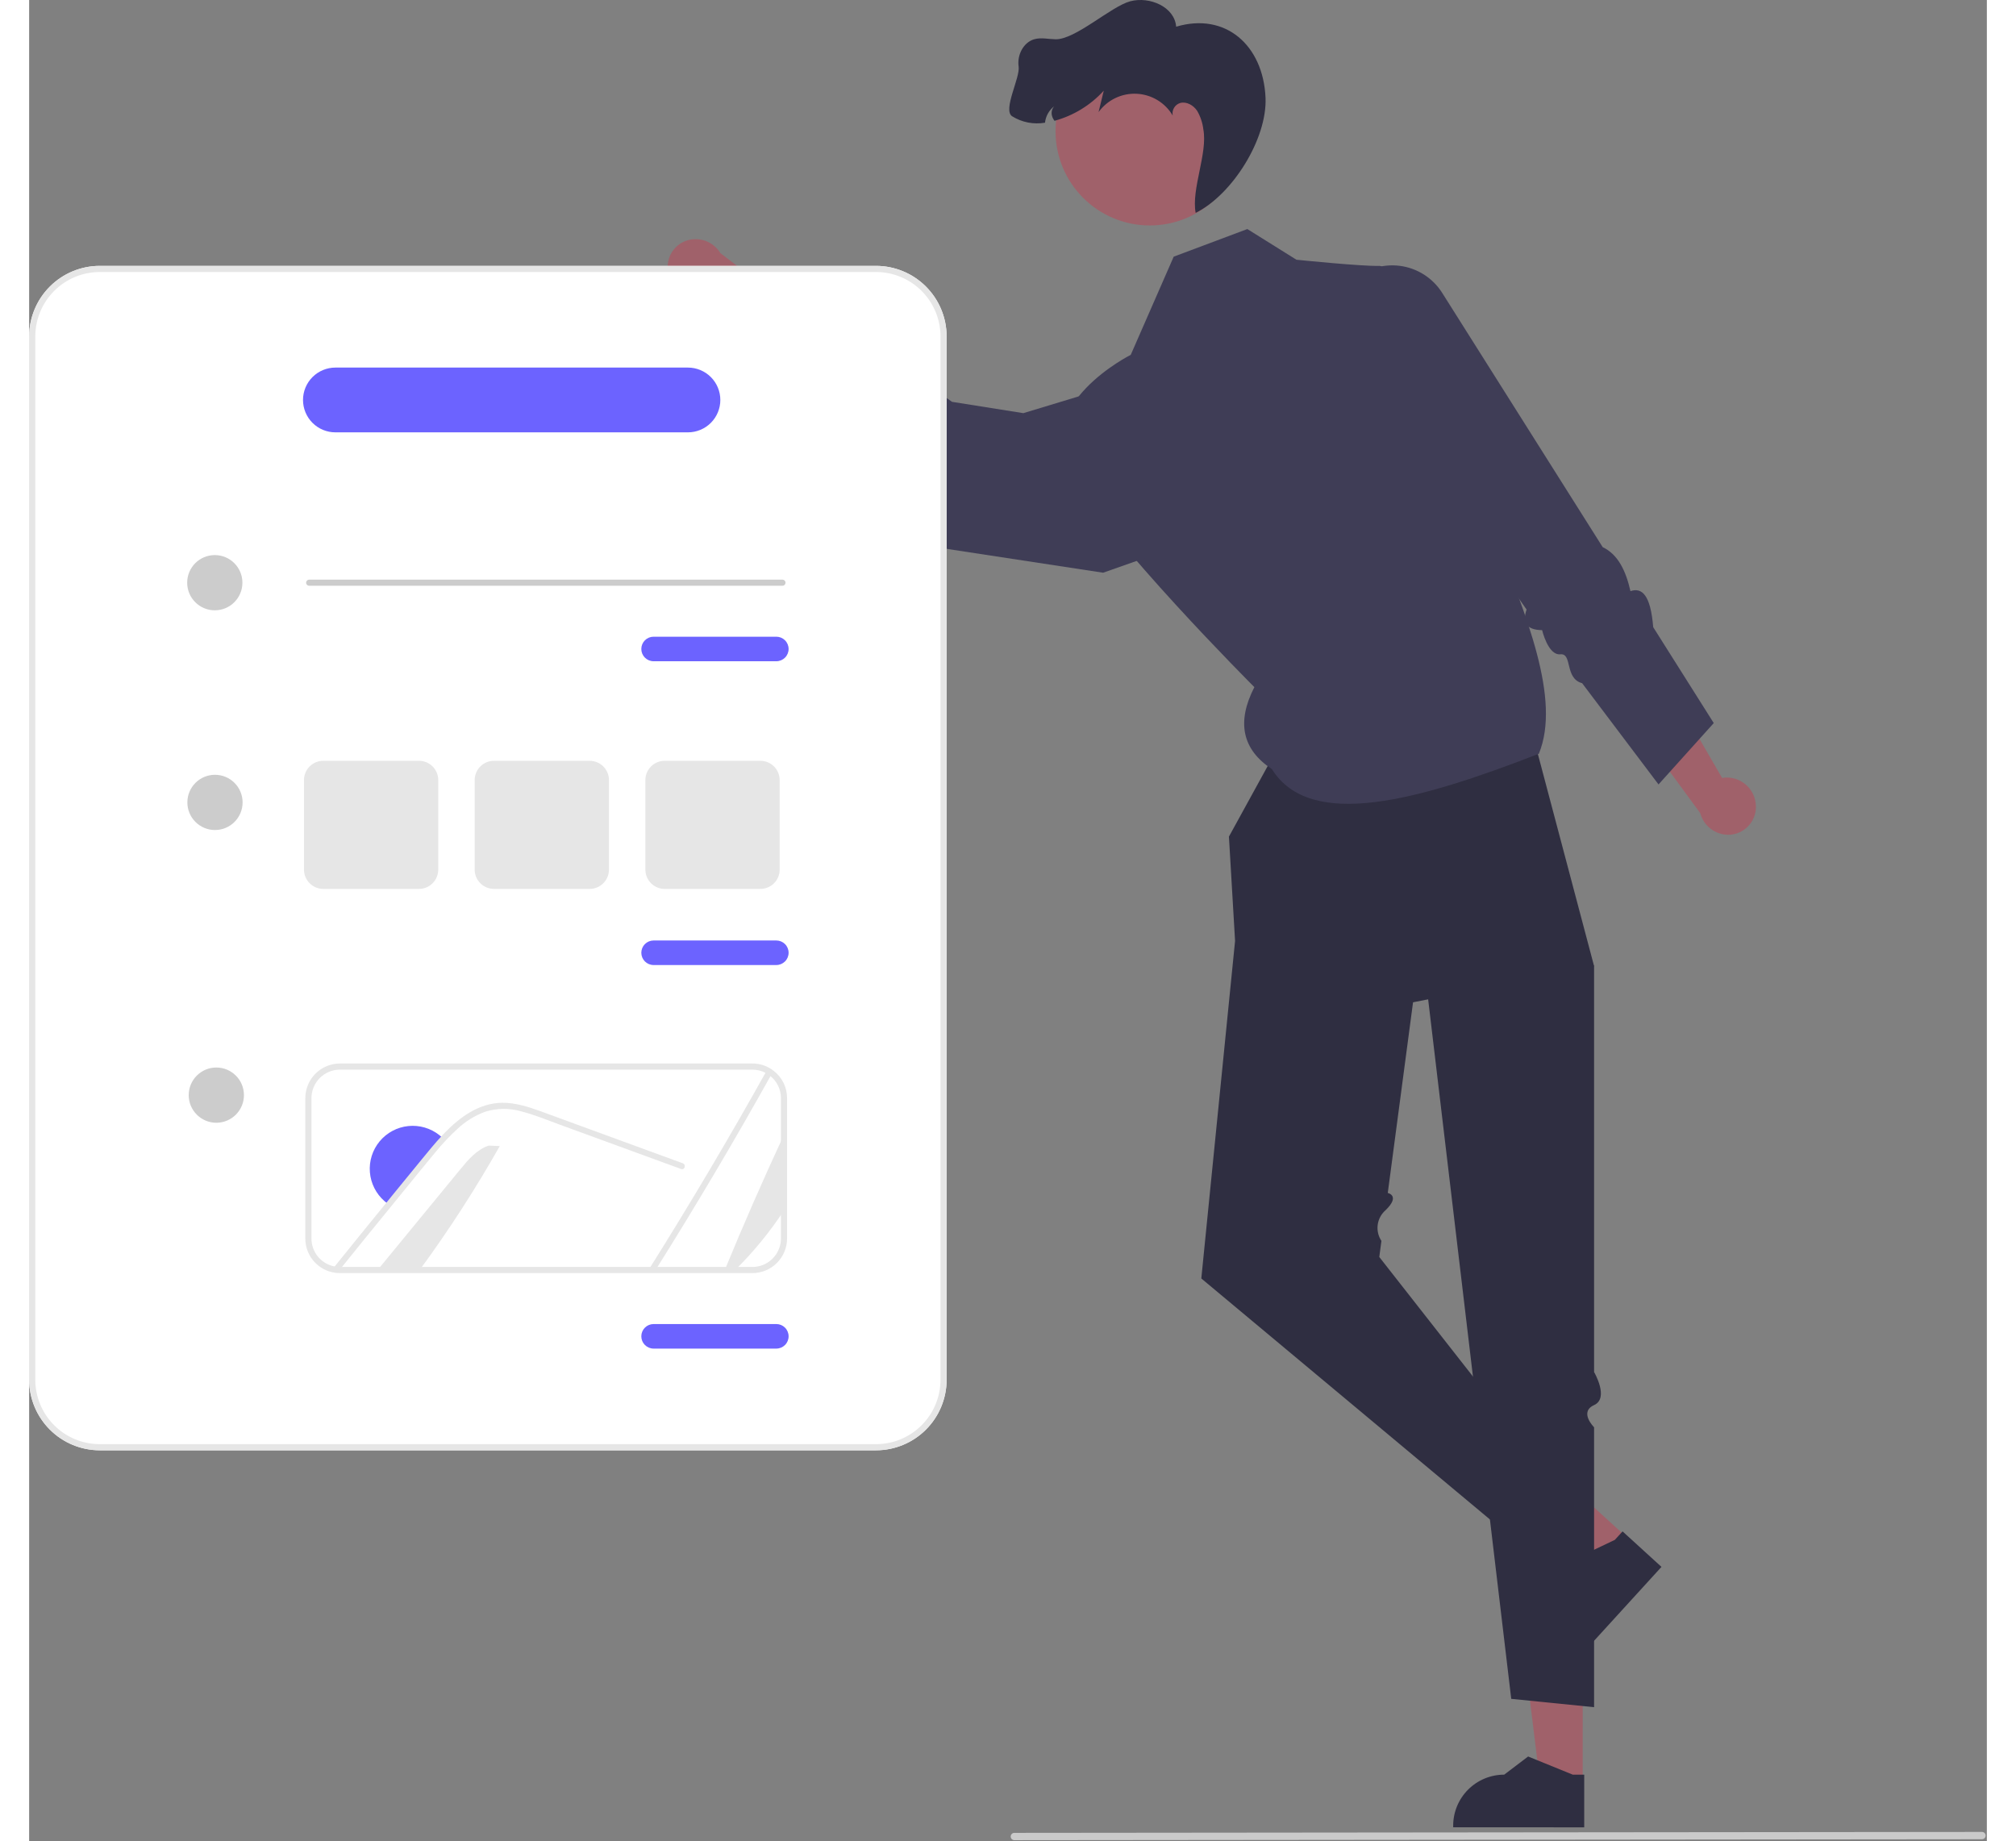 <svg width="438" height="400" viewBox="0 0 638 600" fill="none" xmlns="http://www.w3.org/2000/svg">
<rect x="0" y="0" width="638" height="600" fill="#808080" stroke="none"/>
<g id="undraw_advanced_customization_re_wo6h 1" clip-path="url(#clip0_1_310)">
<g id="Main-body">
<path id="Vector" d="M506.295 581.028L492.409 581.026L485.802 527.463L506.298 527.464L506.295 581.028Z" fill="#A0616A"/>
<path id="Vector_2" d="M506.784 595.514L464.081 595.512V594.972C464.081 590.564 465.833 586.337 468.95 583.22C472.067 580.103 476.294 578.351 480.702 578.351H480.703L488.504 572.434L503.057 578.352L506.785 578.352L506.784 595.514Z" fill="#2F2E41"/>
<path id="Vector_3" d="M520.928 501.241L511.57 511.5L467.542 480.287L481.354 465.144L520.928 501.241Z" fill="#A0616A"/>
<path id="Vector_4" d="M531.961 510.641L503.184 542.192L502.785 541.828C499.528 538.857 497.585 534.715 497.382 530.311C497.18 525.908 498.734 521.604 501.705 518.347L501.705 518.346L502.589 508.595L516.769 501.83L519.281 499.076L531.961 510.641Z" fill="#2F2E41"/>
<path id="Vector_5" d="M417.016 225.276L391 272.646L393 306.646L382 416.646L485 502.646L498 483.646L440 409.646L440.695 404.398C439.671 402.858 439.24 400.998 439.483 399.164C439.726 397.331 440.626 395.647 442.017 394.427C447 389.646 442.765 388.782 442.765 388.782L451 326.646L510 314.851L485.252 221.469L417.016 225.276Z" fill="#2F2E41"/>
<path id="Vector_6" d="M452 292.646L483 553.646L510 556.362V465.144C510 465.144 505 460.181 510 457.914C515 455.646 510 447.142 510 447.142V314.851L485 275.646L452 292.646Z" fill="#2F2E41"/>
<path id="Vector_7" d="M397 74.646L373 83.646L359 115.646C359 115.646 327 131.646 339 153.646C351 175.646 399.287 223.933 399.287 223.933C393.38 235.457 395.401 244.322 405 250.646C417.533 270.748 452.722 260.9 492 245.646C499.269 227.921 488.016 200.469 476.955 173.118L480 136.646C480 136.646 445.504 86.449 440 86.646C434.496 86.843 413 84.646 413 84.646L397 74.646Z" fill="#3F3D56"/>
<path id="Vector_8" d="M208.55 89.883C209.313 92.237 210.966 94.201 213.155 95.356C215.344 96.511 217.898 96.766 220.273 96.067C220.753 95.917 221.22 95.728 221.669 95.501L245.691 118.348L261.573 110.238L225.282 82.498C224.198 80.708 222.551 79.328 220.599 78.572C218.648 77.816 216.501 77.728 214.494 78.321C213.355 78.669 212.296 79.238 211.377 79.996C210.458 80.754 209.697 81.685 209.138 82.736C208.579 83.788 208.233 84.939 208.119 86.125C208.005 87.31 208.125 88.507 208.474 89.645C208.498 89.725 208.523 89.804 208.55 89.883Z" fill="#A0616A"/>
<path id="Vector_9" d="M357 124.646L324 134.646L300.74 130.949L295.523 127.222C293.276 121.147 288.749 118.291 282.716 117.559C282.716 117.559 277.837 119.231 277.918 113.938C278 108.646 246 89.646 246 89.646L232 114.646L250 136.646C256.39 136.843 260.327 136 257 143.646C258.358 151.009 257.419 149.3 262.903 149.434L291 177.646L350 186.646L387.472 173.447L357 124.646Z" fill="#3F3D56"/>
<path id="Vector_10" d="M365.21 73.474C382.175 73.474 395.927 59.721 395.927 42.757C395.927 25.793 382.175 12.041 365.21 12.041C348.246 12.041 334.494 25.793 334.494 42.757C334.494 59.721 348.246 73.474 365.21 73.474Z" fill="#A0616A"/>
<path id="Vector_11" d="M384.918 42.163C384.891 41.821 384.856 41.478 384.812 41.136C384.769 41.482 384.805 41.833 384.918 42.163V42.163Z" fill="#2F2E41"/>
<path id="Vector_12" d="M322.464 21.673C321.925 17.987 323.977 13.81 327.566 12.788C329.802 12.15 332.188 12.761 334.507 12.802C341.013 12.912 352.577 2.072 358.858 0.411C365.15 -1.245 373.293 2.216 373.802 8.702C389.892 3.911 402.178 14.749 402.928 31.842C403.515 45.21 392.146 63.43 380.157 69.376C378.689 61.597 384.126 49.937 382.662 42.166C382.408 40.026 381.717 37.96 380.632 36.097C379.432 34.314 377.229 33.026 375.147 33.553C374.297 33.805 373.573 34.366 373.117 35.125C372.661 35.884 372.505 36.787 372.682 37.655C371.463 35.586 369.748 33.853 367.691 32.613C365.634 31.374 363.3 30.666 360.901 30.555C358.502 30.444 356.113 30.932 353.951 31.977C351.788 33.021 349.92 34.587 348.515 36.535L350.212 29.547C345.905 34.282 340.336 37.689 334.16 39.368C333.809 38.928 333.544 38.425 333.38 37.886C333.201 37.334 333.168 36.745 333.284 36.176C333.4 35.608 333.661 35.079 334.042 34.641C333.21 35.284 332.517 36.09 332.004 37.008C331.492 37.927 331.17 38.94 331.06 39.986C327.343 40.629 323.519 39.877 320.322 37.875C317.238 35.776 323.003 25.358 322.464 21.673Z" fill="#2F2E41"/>
<path id="Vector_13" d="M636.419 599.396L321.061 599.703C320.747 599.702 320.445 599.576 320.223 599.352C320.001 599.129 319.877 598.827 319.877 598.513C319.877 598.198 320.001 597.896 320.223 597.673C320.445 597.45 320.747 597.324 321.061 597.322L636.419 597.015C636.734 597.016 637.035 597.142 637.257 597.365C637.479 597.589 637.604 597.891 637.604 598.205C637.604 598.52 637.479 598.822 637.257 599.045C637.035 599.268 636.734 599.394 636.419 599.396V599.396Z" fill="#CACACA"/>
<path id="Vector_14" d="M276 472.646H23C16.902 472.639 11.056 470.214 6.744 465.902C2.432 461.59 0.007 455.744 0 449.646V109.646C0.007 103.548 2.432 97.702 6.744 93.39C11.056 89.078 16.902 86.653 23 86.646H276C282.098 86.653 287.944 89.078 292.256 93.39C296.568 97.702 298.993 103.548 299 109.646V449.646C298.993 455.744 296.568 461.59 292.256 465.902C287.944 470.214 282.098 472.639 276 472.646V472.646Z" fill="white"/>
<path id="Vector_15" d="M276 472.646H23C16.902 472.639 11.056 470.214 6.744 465.902C2.432 461.59 0.007 455.744 0 449.646V109.646C0.007 103.548 2.432 97.702 6.744 93.39C11.056 89.078 16.902 86.653 23 86.646H276C282.098 86.653 287.944 89.078 292.256 93.39C296.568 97.702 298.993 103.548 299 109.646V449.646C298.993 455.744 296.568 461.59 292.256 465.902C287.944 470.214 282.098 472.639 276 472.646V472.646ZM23 88.646C17.432 88.652 12.095 90.867 8.158 94.803C4.221 98.74 2.006 104.078 2 109.646V449.646C2.006 455.213 4.221 460.551 8.158 464.488C12.095 468.425 17.432 470.639 23 470.646H276C281.568 470.639 286.905 468.425 290.842 464.488C294.779 460.551 296.994 455.213 297 449.646V109.646C296.994 104.078 294.779 98.74 290.842 94.803C286.905 90.867 281.568 88.652 276 88.646H23Z" fill="#E6E6E6"/>
</g>
<g id="Left-Hand">
<path id="Vector_16" d="M562.736 262.629C562.666 260.154 561.633 257.805 559.857 256.081C558.082 254.356 555.703 253.393 553.228 253.395C552.724 253.404 552.223 253.454 551.728 253.545L535.107 224.861L517.585 228.173L544.602 265.006C545.139 267.028 546.33 268.817 547.99 270.091C549.65 271.365 551.686 272.054 553.779 272.05C554.969 272.037 556.146 271.789 557.241 271.32C558.336 270.852 559.328 270.172 560.16 269.321C560.993 268.469 561.649 267.461 562.092 266.356C562.535 265.251 562.756 264.069 562.742 262.878C562.741 262.795 562.739 262.712 562.736 262.629Z" fill="#A0616A"/>
<path id="Vector_17" d="M431 91.748C433.064 89.793 435.536 88.32 438.237 87.434C440.938 86.549 443.803 86.273 446.623 86.626C449.444 86.98 452.152 87.954 454.551 89.479C456.95 91.004 458.981 93.042 460.499 95.446L512.813 178.319C517.833 180.697 520.357 186.059 521.856 192.646C525.585 191.381 528.409 193.84 529.269 204.389L549 235.646L531 255.646L506.106 222.646C500.318 221.116 503.009 212.821 499.005 213.233C495 213.646 493.064 205.359 493.064 205.359C488.013 205.302 486.529 202.932 488 198.646L437 125.764L431 91.748Z" fill="#3F3D56"/>
</g>
<g id="banner-3">
<path id="Vector_18" d="M61 365.899C65.971 365.899 70 361.87 70 356.899C70 351.929 65.971 347.899 61 347.899C56.029 347.899 52 351.929 52 356.899C52 361.87 56.029 365.899 61 365.899Z" fill="#CCCCCC"/>
<path id="Vector_19" d="M243.5 439.499H203.5C202.439 439.499 201.422 439.077 200.672 438.327C199.921 437.577 199.5 436.559 199.5 435.499C199.5 434.438 199.921 433.42 200.672 432.67C201.422 431.92 202.439 431.499 203.5 431.499H243.5C244.561 431.499 245.578 431.92 246.328 432.67C247.079 433.42 247.5 434.438 247.5 435.499C247.5 436.559 247.079 437.577 246.328 438.327C245.578 439.077 244.561 439.499 243.5 439.499Z" fill="#6C63FF"/>
<path id="Vector_20" d="M235.71 414.899H101.14C100.291 414.89 99.445 414.782 98.621 414.58C96.159 413.989 93.968 412.584 92.404 410.593C90.839 408.602 89.992 406.141 90 403.609V357.869C90.005 354.877 91.196 352.009 93.313 349.895C95.429 347.78 98.298 346.591 101.29 346.589H235.71C237.522 346.585 239.308 347.022 240.913 347.863C241.552 348.194 242.156 348.589 242.717 349.04C244.056 350.088 245.138 351.429 245.88 352.959C246.623 354.489 247.006 356.168 247 357.869V403.609C246.997 406.603 245.806 409.472 243.69 411.589C241.573 413.706 238.703 414.896 235.71 414.899ZM101.29 348.589C98.828 348.591 96.468 349.569 94.726 351.308C92.985 353.048 92.004 355.408 92 357.869V403.609C91.994 405.693 92.691 407.718 93.978 409.356C95.266 410.995 97.069 412.151 99.095 412.638C99.769 412.803 100.459 412.891 101.152 412.899H235.71C238.173 412.897 240.534 411.917 242.276 410.175C244.017 408.434 244.997 406.072 245 403.609V357.869C245.004 356.47 244.689 355.088 244.077 353.829C243.466 352.57 242.575 351.467 241.472 350.606C241.012 350.234 240.516 349.91 239.991 349.638C238.67 348.945 237.201 348.585 235.71 348.589H101.29Z" fill="#E6E6E6"/>
<path id="Vector_21" d="M226.69 413.899C232.8 399.049 239.237 384.346 246 369.789V394.469C241.388 401.486 236.052 407.998 230.08 413.899H226.69Z" fill="#E6E6E6"/>
<path id="Vector_22" d="M242.09 349.819C230 371.509 217.35 392.869 204.14 413.899H201.84C215.27 392.539 228.14 370.823 240.45 348.749C241.031 349.051 241.58 349.409 242.09 349.819V349.819Z" fill="#E6E6E6"/>
<path id="Vector_23" d="M153.37 373.499C145.469 387.468 136.751 400.958 127.26 413.899H113.55C122.53 402.959 131.517 392.019 140.51 381.079C143.09 377.929 145.89 374.629 149.76 373.349L153.37 373.499Z" fill="#E6E6E6"/>
<path id="Vector_24" d="M135.15 371.259C133.72 372.749 132.35 374.299 131.06 375.909C128.22 379.329 125.42 382.779 122.61 386.219C120.86 388.359 119.11 390.499 117.38 392.639C116.831 392.287 116.309 391.892 115.82 391.459C113.057 389.061 111.343 385.676 111.046 382.029C110.749 378.382 111.891 374.764 114.23 371.95C116.568 369.136 119.915 367.35 123.555 366.974C127.194 366.598 130.836 367.662 133.7 369.939C134.216 370.342 134.701 370.783 135.15 371.259V371.259Z" fill="#6C63FF"/>
<path id="Vector_25" d="M212.48 380.979L186.2 371.369L173.15 366.599C168.9 365.049 164.66 363.279 160.27 362.159C156.452 361.068 152.398 361.12 148.61 362.309C145.232 363.56 142.14 365.478 139.52 367.949C138.36 369.019 137.237 370.123 136.15 371.259C134.72 372.749 133.35 374.299 132.06 375.909C129.22 379.329 126.42 382.779 123.61 386.219C121.86 388.359 120.11 390.499 118.38 392.639C112.6 399.709 106.853 406.796 101.14 413.899C100.371 413.891 99.606 413.793 98.86 413.609C104.82 406.209 110.807 398.826 116.82 391.459C117.51 390.599 118.22 389.729 118.92 388.869C121.85 385.279 124.783 381.693 127.72 378.109C129.99 375.339 132.24 372.549 134.7 369.939C134.92 369.699 135.14 369.469 135.37 369.229C140.36 364.069 146.59 359.509 154.05 359.389C158.44 359.319 162.68 360.709 166.76 362.179C171.15 363.769 175.53 365.389 179.92 366.999L206.38 376.679L213 379.099C214.17 379.519 213.67 381.419 212.48 380.979Z" fill="#E6E6E6"/>
</g>
<g id="banner-2">
<path id="Vector_26" d="M60.561 270.499C65.532 270.499 69.561 266.469 69.561 261.499C69.561 256.528 65.532 252.499 60.561 252.499C55.591 252.499 51.561 256.528 51.561 261.499C51.561 266.469 55.591 270.499 60.561 270.499Z" fill="#CCCCCC"/>
<path id="Vector_27" d="M243.5 314.499H203.5C202.439 314.499 201.422 314.077 200.672 313.327C199.921 312.577 199.5 311.559 199.5 310.499C199.5 309.438 199.921 308.42 200.672 307.67C201.422 306.92 202.439 306.499 203.5 306.499H243.5C244.561 306.499 245.578 306.92 246.328 307.67C247.079 308.42 247.5 309.438 247.5 310.499C247.5 311.559 247.079 312.577 246.328 313.327C245.578 314.077 244.561 314.499 243.5 314.499Z" fill="#6C63FF"/>
<path id="Vector_28" d="M127.038 289.691H95.849C94.182 289.689 92.584 289.026 91.405 287.847C90.226 286.668 89.563 285.07 89.561 283.403V254.227C89.563 252.56 90.226 250.961 91.405 249.782C92.584 248.604 94.182 247.941 95.849 247.939H127.038C128.705 247.941 130.303 248.604 131.482 249.782C132.661 250.961 133.324 252.56 133.326 254.227V283.403C133.324 285.07 132.661 286.668 131.482 287.847C130.303 289.026 128.705 289.689 127.038 289.691V289.691Z" fill="#E6E6E6"/>
<path id="Vector_29" d="M182.669 289.691H151.48C149.813 289.689 148.215 289.026 147.036 287.847C145.857 286.668 145.194 285.07 145.192 283.403V254.227C145.194 252.56 145.857 250.961 147.036 249.782C148.215 248.604 149.813 247.941 151.48 247.939H182.669C184.336 247.941 185.934 248.604 187.113 249.782C188.292 250.961 188.955 252.56 188.957 254.227V283.403C188.955 285.07 188.292 286.668 187.113 287.847C185.934 289.026 184.336 289.689 182.669 289.691V289.691Z" fill="#E6E6E6"/>
<path id="Vector_30" d="M238.3 289.691H207.112C205.444 289.689 203.846 289.026 202.667 287.847C201.488 286.668 200.825 285.07 200.824 283.403V254.227C200.825 252.56 201.488 250.961 202.667 249.783C203.846 248.604 205.444 247.941 207.112 247.939H238.3C239.967 247.941 241.565 248.604 242.744 249.783C243.923 250.961 244.586 252.56 244.588 254.227V283.403C244.586 285.07 243.923 286.668 242.744 287.847C241.565 289.026 239.967 289.689 238.3 289.691V289.691Z" fill="#E6E6E6"/>
</g>
<g id="banner-1">
<path id="Vector_31" d="M60.5 198.899C65.471 198.899 69.5 194.87 69.5 189.899C69.5 184.929 65.471 180.899 60.5 180.899C55.529 180.899 51.5 184.929 51.5 189.899C51.5 194.87 55.529 198.899 60.5 198.899Z" fill="#CCCCCC"/>
<path id="Vector_32" d="M245.5 190.899H91.256C90.991 190.899 90.736 190.794 90.549 190.607C90.361 190.419 90.256 190.165 90.256 189.899C90.256 189.634 90.361 189.38 90.549 189.192C90.736 189.005 90.991 188.899 91.256 188.899H245.5C245.765 188.899 246.02 189.005 246.207 189.192C246.395 189.38 246.5 189.634 246.5 189.899C246.5 190.165 246.395 190.419 246.207 190.607C246.02 190.794 245.765 190.899 245.5 190.899Z" fill="#CCCCCC"/>
<path id="Vector_33" d="M243.5 215.499H203.5C202.439 215.499 201.422 215.077 200.672 214.327C199.921 213.577 199.5 212.559 199.5 211.499C199.5 210.438 199.921 209.42 200.672 208.67C201.422 207.92 202.439 207.499 203.5 207.499H243.5C244.561 207.499 245.578 207.92 246.328 208.67C247.079 209.42 247.5 210.438 247.5 211.499C247.5 212.559 247.079 213.577 246.328 214.327C245.578 215.077 244.561 215.499 243.5 215.499Z" fill="#6C63FF"/>
</g>
<path id="Header" d="M214.697 140.899H99.803C97.004 140.899 94.32 139.788 92.341 137.808C90.362 135.829 89.25 133.145 89.25 130.346C89.25 127.547 90.362 124.863 92.341 122.884C94.32 120.905 97.004 119.793 99.803 119.793H214.697C217.496 119.793 220.18 120.905 222.159 122.884C224.138 124.863 225.25 127.547 225.25 130.346C225.25 133.145 224.138 135.829 222.159 137.808C220.18 139.788 217.496 140.899 214.697 140.899V140.899Z" fill="#6C63FF"/>
</g>
<defs>
<clipPath id="clip0_1_310">
<rect width="637.603" height="599.703" fill="white"/>
</clipPath>
</defs>
</svg>

